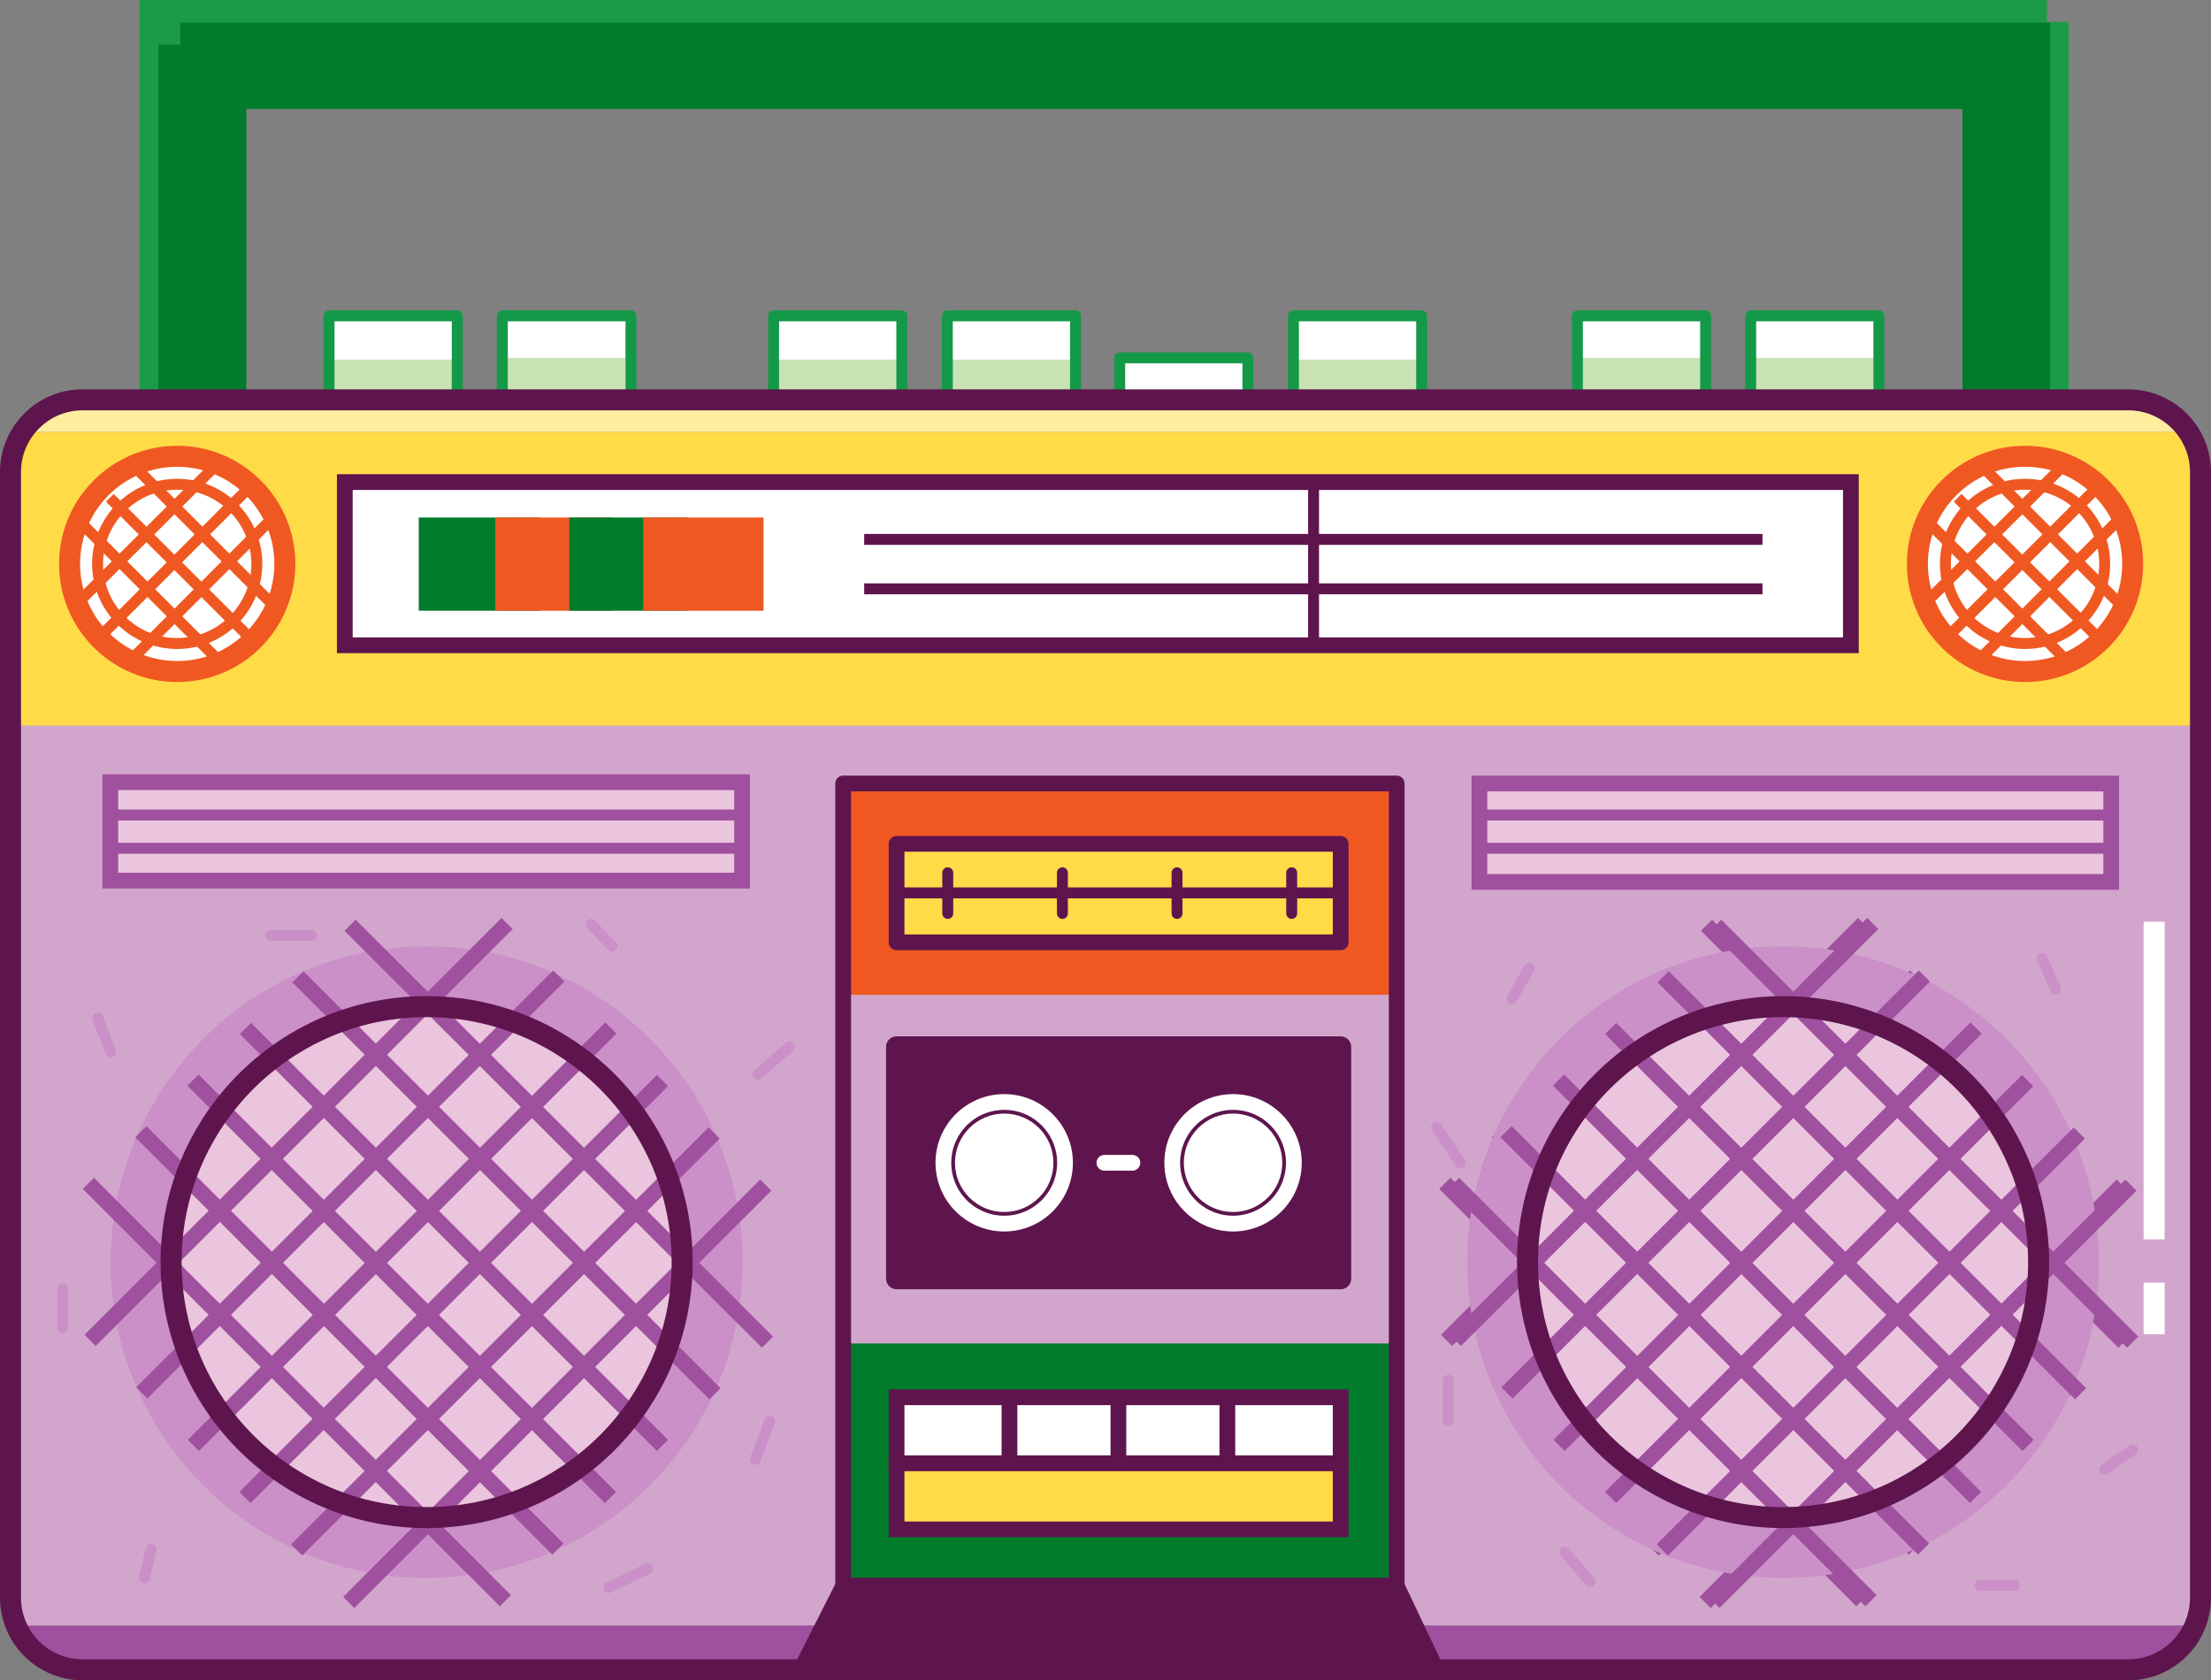 <svg version="1.1" xmlns="http://www.w3.org/2000/svg" xmlns:xlink="http://www.w3.org/1999/xlink" width="101.06" height="76.82" viewBox="0,0,101.06,76.82"><rect x="0" y="0" width="101.06" height="76.82" fill="#808080" stroke="none"/><g transform="translate(-189.52,-142.1)"><g data-paper-data="{&quot;isPaintingLayer&quot;:true}" fill-rule="nonzero" stroke-miterlimit="10" stroke-dasharray="" stroke-dashoffset="0" style="mix-blend-mode: normal"><g><g stroke-width="2" stroke-linecap="butt" stroke-linejoin="miter"><path d="M283.08,143.1v17.28h-0.86v-16.24h-84.46v16.24h-0.86v-17.28h86.18" fill="#1c9b47" stroke="#1c9b47"/><path d="M197.76,144.14h84.46v16.24h-2v-14.3h-80.44v14.3h-2.02v-16.24" fill="#007c2c" stroke="#007c2c"/></g><g><path d="M289.54,161.84c0.37,0.542 0.565,1.184 0.56,1.84v11.6h-100.2v-11.6c-0.005,-0.656 0.19,-1.298 0.56,-1.84z" fill="#ffdb48" stroke="none" stroke-width="1" stroke-linecap="butt" stroke-linejoin="miter"/><path d="M289.54,161.84h-99.08c0.618,-0.907 1.642,-1.453 2.74,-1.46h93.6c1.098,0.007 2.122,0.553 2.74,1.46z" fill="#ffed9f" stroke="none" stroke-width="1" stroke-linecap="butt" stroke-linejoin="miter"/><path d="M289.84,216.42h-99.58c-0.169,-0.406 -0.257,-0.841 -0.26,-1.28v-39.86h100.1v39.86c-0.003,0.439 -0.091,0.874 -0.26,1.28z" fill="#d2a6cc" stroke="none" stroke-width="1" stroke-linecap="butt" stroke-linejoin="miter"/><path d="M289.84,216.42c-0.525,1.212 -1.719,1.997 -3.04,2h-93.6c-1.321,-0.003 -2.515,-0.788 -3.04,-2z" fill="#9f509e" stroke="none" stroke-width="1" stroke-linecap="butt" stroke-linejoin="miter"/><path d="M193.98,188.64l0.6,1.54" fill="none" stroke="#ca90c7" stroke-width="0.5" stroke-linecap="round" stroke-linejoin="round"/><path d="M225.6,189.96l-1.44,1.26" fill="none" stroke="#ca90c7" stroke-width="0.5" stroke-linecap="round" stroke-linejoin="round"/><path d="M216.54,184.36l0.96,1" fill="none" stroke="#ca90c7" stroke-width="0.5" stroke-linecap="round" stroke-linejoin="round"/><path d="M219.12,213.82l-1.78,0.86" fill="none" stroke="#ca90c7" stroke-width="0.5" stroke-linecap="round" stroke-linejoin="round"/><path d="M196.42,212.94l-0.3,1.3" fill="none" stroke="#ca90c7" stroke-width="0.5" stroke-linecap="round" stroke-linejoin="round"/><path d="M192.38,202.8v-1.76" fill="none" stroke="#ca90c7" stroke-width="0.5" stroke-linecap="round" stroke-linejoin="round"/><path d="M224.7,207.08l-0.66,1.74" fill="none" stroke="#ca90c7" stroke-width="0.5" stroke-linecap="round" stroke-linejoin="round"/><path d="M259.42,186.36l-0.8,1.4" fill="none" stroke="#ca90c7" stroke-width="0.5" stroke-linecap="round" stroke-linejoin="round"/><path d="M282.86,185.92l0.62,1.4" fill="none" stroke="#ca90c7" stroke-width="0.5" stroke-linecap="round" stroke-linejoin="round"/><path d="M287,208.38l-1.28,0.9" fill="none" stroke="#ca90c7" stroke-width="0.5" stroke-linecap="round" stroke-linejoin="round"/><path d="M280.02,214.58h1.58" fill="none" stroke="#ca90c7" stroke-width="0.5" stroke-linecap="round" stroke-linejoin="round"/><path d="M262.2,214.4l-1.16,-1.34" fill="none" stroke="#ca90c7" stroke-width="0.5" stroke-linecap="round" stroke-linejoin="round"/><path d="M255.72,205.2v1.84" fill="none" stroke="#ca90c7" stroke-width="0.5" stroke-linecap="round" stroke-linejoin="round"/><path d="M255.18,193.64l1.08,1.62" fill="none" stroke="#ca90c7" stroke-width="0.5" stroke-linecap="round" stroke-linejoin="round"/><path d="M201.9,184.86h1.86" fill="none" stroke="#ca90c7" stroke-width="0.5" stroke-linecap="round" stroke-linejoin="round"/></g><g><path d="M204.56,158.46h5.86v2h-5.86z" fill="#c9e2b3" stroke="none" stroke-width="1" stroke-linecap="butt" stroke-linejoin="miter"/><path d="M204.56,156.54h5.86v2h-5.86z" fill="#ffffff" stroke="none" stroke-width="1" stroke-linecap="butt" stroke-linejoin="miter"/><path d="M212.5,156.54h5.86v2h-5.86z" fill="#ffffff" stroke="none" stroke-width="1" stroke-linecap="butt" stroke-linejoin="miter"/><path d="M212.5,158.46h5.86v2h-5.86z" fill="#c9e2b3" stroke="none" stroke-width="1" stroke-linecap="butt" stroke-linejoin="miter"/><path d="M224.88,158.46h5.86v2h-5.86z" fill="#c9e2b3" stroke="none" stroke-width="1" stroke-linecap="butt" stroke-linejoin="miter"/><path d="M224.88,156.54h5.86v2h-5.86z" fill="#ffffff" stroke="none" stroke-width="1" stroke-linecap="butt" stroke-linejoin="miter"/><path d="M232.82,158.46h5.86v2h-5.86z" fill="#c9e2b3" stroke="none" stroke-width="1" stroke-linecap="butt" stroke-linejoin="miter"/><path d="M232.82,156.54h5.86v2h-5.86z" fill="#ffffff" stroke="none" stroke-width="1" stroke-linecap="butt" stroke-linejoin="miter"/><path d="M240.7,158.46h5.86v2h-5.86z" fill="#ffffff" stroke="none" stroke-width="1" stroke-linecap="butt" stroke-linejoin="miter"/><path d="M248.64,158.46h5.86v2h-5.86z" fill="#c9e2b3" stroke="none" stroke-width="1" stroke-linecap="butt" stroke-linejoin="miter"/><path d="M248.64,156.54h5.86v2h-5.86z" fill="#ffffff" stroke="none" stroke-width="1" stroke-linecap="butt" stroke-linejoin="miter"/><path d="M261.62,156.54h5.86v2h-5.86z" fill="#ffffff" stroke="none" stroke-width="1" stroke-linecap="butt" stroke-linejoin="miter"/><path d="M261.62,158.46h5.86v2h-5.86z" fill="#c9e2b3" stroke="none" stroke-width="1" stroke-linecap="butt" stroke-linejoin="miter"/><path d="M269.54,156.54h5.86v2h-5.86z" fill="#ffffff" stroke="none" stroke-width="1" stroke-linecap="butt" stroke-linejoin="miter"/><path d="M269.54,158.46h5.86v2h-5.86z" fill="#c9e2b3" stroke="none" stroke-width="1" stroke-linecap="butt" stroke-linejoin="miter"/><path d="M204.56,158.46v-1.92h5.86v1.92v1.92h-5.86v-1.92" fill="none" stroke="#149948" stroke-width="0.5" stroke-linecap="round" stroke-linejoin="round"/><path d="M212.48,158.46v-1.92h5.88v1.92v1.92h-5.88v-1.92" fill="none" stroke="#149948" stroke-width="0.5" stroke-linecap="round" stroke-linejoin="round"/><path d="M224.88,158.46v-1.92h5.86v1.92v1.92h-5.86v-1.92" fill="none" stroke="#149948" stroke-width="0.5" stroke-linecap="round" stroke-linejoin="round"/><path d="M232.82,158.46v-1.92h5.86v1.92v1.92h-5.86v-1.92" fill="none" stroke="#149948" stroke-width="0.5" stroke-linecap="round" stroke-linejoin="round"/><path d="M240.7,158.46h5.86v2h-5.86z" fill="none" stroke="#149948" stroke-width="0.5" stroke-linecap="round" stroke-linejoin="round"/><path d="M248.64,158.46v-1.92h5.86v1.92v1.92h-5.86v-1.92" fill="none" stroke="#149948" stroke-width="0.5" stroke-linecap="round" stroke-linejoin="round"/><path d="M261.62,158.46v-1.92h5.86v1.92v1.92h-5.86v-1.92" fill="none" stroke="#149948" stroke-width="0.5" stroke-linecap="round" stroke-linejoin="round"/><path d="M269.54,156.54h5.86v1.92v1.92h-5.86v-1.92v-1.92" fill="none" stroke="#149948" stroke-width="0.5" stroke-linecap="round" stroke-linejoin="round"/></g><g stroke-linecap="butt" stroke-linejoin="miter"><path d="M205.28,164.14h68.84v7.46h-68.84z" fill="#ffffff" stroke="#5e154d" stroke-width="0.72"/><path d="M229.02,166.76h41.06" fill="none" stroke="#5e154d" stroke-width="0.5"/><path d="M229.02,169.02h41.06" fill="none" stroke="#5e154d" stroke-width="0.5"/><path d="M249.56,171.62v-7.48" fill="none" stroke="#5e154d" stroke-width="0.5"/><g stroke-width="2"><path d="M209.66,166.76h3.5v2.26h-3.5z" fill="#007c2c" stroke="#007c2c"/><path d="M213.16,166.76h3.38v2.26h-3.38z" fill="#f05822" stroke="#f05822"/><path d="M216.54,166.76h3.38v2.26h-3.38z" fill="#007c2c" stroke="#007c2c"/><path d="M219.92,166.76h3.5v2.26h-3.5z" fill="#f05822" stroke="#f05822"/></g></g><g stroke="#f05822" stroke-linecap="butt" stroke-linejoin="miter"><path d="M197.62,162.96c1.357,0 2.587,0.551 3.478,1.442c0.891,0.891 1.442,2.121 1.442,3.478c0,1.357 -0.551,2.587 -1.442,3.478c-0.891,0.891 -2.121,1.442 -3.478,1.442c-1.357,0 -2.587,-0.551 -3.478,-1.442c-0.891,-0.891 -1.442,-2.121 -1.442,-3.478c0,-1.357 0.551,-2.587 1.442,-3.478c0.891,-0.891 2.121,-1.442 3.478,-1.442z" fill="#ffffff" stroke-width="0.96"/><path d="M193.06,169.68l6.36,-6.34" fill="none" stroke-width="0.5"/><path d="M194.34,170.96l6.34,-6.34" fill="none" stroke-width="0.5"/><path d="M201.92,165.84l-6.34,6.36" fill="none" stroke-width="0.5"/><path d="M202.16,169.92l-6.34,-6.34" fill="none" stroke-width="0.5"/><path d="M200.88,171.2l-6.34,-6.34" fill="none" stroke-width="0.5"/><path d="M199.66,172.44l-6.36,-6.36" fill="none" stroke-width="0.5"/><path d="M197.62,164.24c1.004,0 1.914,0.408 2.573,1.067c0.659,0.659 1.067,1.569 1.067,2.573c0,1.004 -0.408,1.914 -1.067,2.573c-0.659,0.659 -1.569,1.067 -2.573,1.067c-1.004,0 -1.914,-0.408 -2.573,-1.067c-0.659,-0.659 -1.067,-1.569 -1.067,-2.573c0,-1.004 0.408,-1.914 1.067,-2.573c0.659,-0.659 1.569,-1.067 2.573,-1.067z" fill="none" stroke-width="0.5"/></g><g stroke="#f05822" stroke-linecap="butt" stroke-linejoin="miter"><path d="M282.08,162.96c1.357,0 2.587,0.551 3.478,1.442c0.891,0.891 1.442,2.121 1.442,3.478c0,1.357 -0.551,2.587 -1.442,3.478c-0.891,0.891 -2.121,1.442 -3.478,1.442c-1.357,0 -2.587,-0.551 -3.478,-1.442c-0.891,-0.891 -1.442,-2.121 -1.442,-3.478c0,-1.357 0.551,-2.587 1.442,-3.478c0.891,-0.891 2.121,-1.442 3.478,-1.442z" fill="#ffffff" stroke-width="0.96"/><path d="M282.08,164.24c1.004,0 1.914,0.408 2.573,1.067c0.659,0.659 1.067,1.569 1.067,2.573c0,1.004 -0.408,1.914 -1.067,2.573c-0.659,0.659 -1.569,1.067 -2.573,1.067c-1.004,0 -1.914,-0.408 -2.573,-1.067c-0.659,-0.659 -1.067,-1.569 -1.067,-2.573c0,-1.004 0.408,-1.914 1.067,-2.573c0.659,-0.659 1.569,-1.067 2.573,-1.067z" fill="none" stroke-width="0.5"/><path d="M283.88,163.34l-6.36,6.34" fill="none" stroke-width="0.5"/><path d="M278.8,170.96l6.34,-6.34" fill="none" stroke-width="0.5"/><path d="M280.04,172.2l6.34,-6.36" fill="none" stroke-width="0.5"/><path d="M280.28,163.58l6.34,6.34" fill="none" stroke-width="0.5"/><path d="M279,164.86l6.36,6.34" fill="none" stroke-width="0.5"/><path d="M284.12,172.44l-6.36,-6.36" fill="none" stroke-width="0.5"/></g><g><path d="M209.02,185.36c3.984,0 7.594,1.618 10.208,4.232c2.614,2.614 4.232,6.224 4.232,10.208c0,3.984 -1.618,7.594 -4.232,10.208c-2.614,2.614 -6.224,4.232 -10.208,4.232c-3.984,0 -7.594,-1.618 -10.208,-4.232c-2.614,-2.614 -4.232,-6.224 -4.232,-10.208c0,-3.984 1.618,-7.594 4.232,-10.208c2.614,-2.614 6.224,-4.232 10.208,-4.232z" fill="#ca90c7" stroke="none" stroke-width="1" stroke-linecap="butt" stroke-linejoin="miter"/><path d="M209.02,188.12c3.222,0 6.142,1.309 8.257,3.423c2.114,2.115 3.423,5.035 3.423,8.257c0,3.222 -1.309,6.142 -3.423,8.257c-2.115,2.114 -5.035,3.423 -8.257,3.423c-3.222,0 -6.142,-1.309 -8.257,-3.423c-2.114,-2.115 -3.423,-5.035 -3.423,-8.257c0,-3.222 1.309,-6.142 3.423,-8.257c2.115,-2.114 5.035,-3.423 8.257,-3.423z" fill="#eac5dd" stroke="#eac5dd" stroke-width="0.5" stroke-linecap="round" stroke-linejoin="round"/><g fill="none" stroke="#9f509e" stroke-width="0.72" stroke-linecap="butt" stroke-linejoin="miter"><path d="M193.64,203.38l19.06,-19.06"/><path d="M196,205.78l19.06,-19.06"/><path d="M198.36,208.18l19.08,-19.08"/><path d="M200.72,210.56l19.08,-19.06"/><path d="M222.16,193.9l-19.08,19.06"/><path d="M205.46,215.36l19.06,-19.08"/><path d="M212.62,215.28l-19.06,-19.08"/><path d="M195.96,193.84l19.06,19.08"/><path d="M217.42,210.56l-19.08,-19.08"/><path d="M200.74,189.12l19.06,19.06"/><path d="M203.14,186.76l19.06,19.06"/><path d="M205.52,184.4l19.08,19.06"/></g><path d="M209.02,188.12c3.222,0 6.142,1.309 8.257,3.423c2.114,2.115 3.423,5.035 3.423,8.257c0,3.222 -1.309,6.142 -3.423,8.257c-2.115,2.114 -5.035,3.423 -8.257,3.423c-3.222,0 -6.142,-1.309 -8.257,-3.423c-2.114,-2.115 -3.423,-5.035 -3.423,-8.257c0,-3.222 1.309,-6.142 3.423,-8.257c2.115,-2.114 5.035,-3.423 8.257,-3.423z" fill="none" stroke="#5e154d" stroke-width="0.96" stroke-linecap="round" stroke-linejoin="round"/></g><g><g fill="none" stroke="#9f509e" stroke-width="0.72" stroke-linecap="butt" stroke-linejoin="miter"><path d="M255.64,203.38l19.06,-19.06"/><path d="M258,205.78l19.06,-19.06"/><path d="M260.36,208.18l19.08,-19.08"/><path d="M262.72,210.56l19.08,-19.06"/><path d="M284.16,193.9l-19.08,19.06"/><path d="M267.46,215.36l19.06,-19.08"/><path d="M274.62,215.28l-19.06,-19.08"/><path d="M257.96,193.84l19.06,19.08"/><path d="M279.42,210.56l-19.08,-19.08"/><path d="M281.8,208.18l-19.06,-19.06"/><path d="M284.2,205.82l-19.06,-19.06"/><path d="M286.6,203.46l-19.08,-19.06"/></g><path d="M271.02,185.36c3.984,0 7.594,1.618 10.208,4.232c2.614,2.614 4.232,6.224 4.232,10.208c0,3.984 -1.618,7.594 -4.232,10.208c-2.614,2.614 -6.224,4.232 -10.208,4.232c-3.984,0 -7.594,-1.618 -10.208,-4.232c-2.614,-2.614 -4.232,-6.224 -4.232,-10.208c0,-3.984 1.618,-7.594 4.232,-10.208c2.614,-2.614 6.224,-4.232 10.208,-4.232z" fill="#ca90c7" stroke="none" stroke-width="1" stroke-linecap="butt" stroke-linejoin="miter"/><path d="M271.02,188.12c3.222,0 6.142,1.309 8.257,3.423c2.114,2.115 3.423,5.035 3.423,8.257c0,3.222 -1.309,6.142 -3.423,8.257c-2.115,2.114 -5.035,3.423 -8.257,3.423c-3.222,0 -6.142,-1.309 -8.257,-3.423c-2.114,-2.115 -3.423,-5.035 -3.423,-8.257c0,-3.222 1.309,-6.142 3.423,-8.257c2.115,-2.114 5.035,-3.423 8.257,-3.423z" fill="#eac5dd" stroke="#eac5dd" stroke-width="0.5" stroke-linecap="round" stroke-linejoin="round"/><g fill="none" stroke="#9f509e" stroke-width="0.72" stroke-linecap="butt" stroke-linejoin="miter"><path d="M256.04,203.38l19.08,-19.06"/><path d="M258.4,205.78l19.08,-19.06"/><path d="M260.78,208.18l19.06,-19.08"/><path d="M263.14,210.56l19.06,-19.06"/><path d="M265.5,212.96l19.06,-19.06"/><path d="M267.86,215.36l19.06,-19.08"/><path d="M255.96,196.2l19.08,19.08"/><path d="M277.44,212.92l-19.08,-19.08"/><path d="M279.82,210.56l-19.06,-19.08"/><path d="M282.22,208.18l-19.08,-19.06"/><path d="M284.62,205.82l-19.08,-19.06"/><path d="M287,203.46l-19.06,-19.06"/></g><path d="M271.02,188.12c3.222,0 6.142,1.309 8.257,3.423c2.114,2.115 3.423,5.035 3.423,8.257c0,3.222 -1.309,6.142 -3.423,8.257c-2.115,2.114 -5.035,3.423 -8.257,3.423c-3.222,0 -6.142,-1.309 -8.257,-3.423c-2.114,-2.115 -3.423,-5.035 -3.423,-8.257c0,-3.222 1.309,-6.142 3.423,-8.257c2.115,-2.114 5.035,-3.423 8.257,-3.423z" fill="none" stroke="#5e154d" stroke-width="0.96" stroke-linecap="round" stroke-linejoin="round"/></g><g stroke-linecap="butt" stroke-linejoin="miter"><path d="M194.56,177.86h28.88v4.5h-28.88z" fill="#eac5dd" stroke="#eac5dd" stroke-width="0.5"/><path d="M257.14,177.86h28.88v4.5h-28.88z" fill="#eac5dd" stroke="#ec2777" stroke-width="0.5"/><path d="M257.14,177.92h28.88v4.5h-28.88z" fill="none" stroke="#9f509e" stroke-width="0.72"/><path d="M223.44,179.36h-28.88" fill="none" stroke="#9f509e" stroke-width="0.5"/><path d="M194.58,180.88h28.86" fill="none" stroke="#9f509e" stroke-width="0.5"/><path d="M286.02,179.36h-28.88" fill="none" stroke="#9f509e" stroke-width="0.5"/><path d="M257.14,180.88h28.88" fill="none" stroke="#9f509e" stroke-width="0.5"/><path d="M194.56,177.86h28.88v4.5h-28.88z" fill="none" stroke="#9f509e" stroke-width="0.72"/></g><g><path d="M230.5,189.96h20.3v10.6h-20.3z" fill="#5e154d" stroke="#5e154d" stroke-width="0.96" stroke-linecap="round" stroke-linejoin="round"/><path d="M228.06,177.92h25.3v9.66h-25.3z" fill="#ffdb48" stroke="none" stroke-width="1" stroke-linecap="butt" stroke-linejoin="miter"/><path d="M228.06,203.52h25.3v11.06h-25.3z" fill="#007c2c" stroke="none" stroke-width="1" stroke-linecap="butt" stroke-linejoin="miter"/><path d="M228.06,187.58h25.3v15.96h-25.3z" fill="none" stroke="none" stroke-width="1" stroke-linecap="butt" stroke-linejoin="miter"/><path d="M255.18,218.44h-29.06l1.94,-3.84h25.3l1.82,3.84" fill="#5e154d" stroke="#5e154d" stroke-width="0.72" stroke-linecap="round" stroke-linejoin="round"/><path d="M228.06,177.92h25.3v9.66h-25.3z" fill="#f05822" stroke="none" stroke-width="1" stroke-linecap="butt" stroke-linejoin="miter"/><path d="M228.06,177.92h25.3v9.66v15.96v11.06h-25.3v-11.06v-15.96v-9.66" fill="none" stroke="#5e154d" stroke-width="0.72" stroke-linecap="round" stroke-linejoin="round"/><path d="M230.5,180.68h20.3v4.5h-20.3z" fill="#ffdb48" stroke="#5e154d" stroke-width="0.72" stroke-linecap="round" stroke-linejoin="round"/><path d="M232.84,182v1.86" fill="none" stroke="#5e154d" stroke-width="0.5" stroke-linecap="round" stroke-linejoin="round"/><path d="M238.08,182v1.86" fill="none" stroke="#5e154d" stroke-width="0.5" stroke-linecap="round" stroke-linejoin="round"/><path d="M243.32,182v1.86" fill="none" stroke="#5e154d" stroke-width="0.5" stroke-linecap="round" stroke-linejoin="round"/><path d="M248.56,182v1.86" fill="none" stroke="#5e154d" stroke-width="0.5" stroke-linecap="round" stroke-linejoin="round"/><path d="M230.5,182.92h20.3" fill="none" stroke="#5e154d" stroke-width="0.5" stroke-linecap="round" stroke-linejoin="round"/><g stroke="#5e154d" stroke-width="0.72" stroke-linecap="butt" stroke-linejoin="miter"><path d="M230.5,205.98h20.3v3.02h-20.3z" fill="#ffffff"/><path d="M230.5,209h20.3v3.02h-20.3z" fill="#ffdb48"/><path d="M235.66,205.96v3.04" fill="none"/><path d="M245.62,209v-3.04" fill="none"/><path d="M240.64,209v-3.04" fill="none"/></g><path d="M235.42,198.04c-1.535,0 -2.78,-1.245 -2.78,-2.78c0,-1.535 1.245,-2.78 2.78,-2.78c1.535,0 2.78,1.245 2.78,2.78c0,1.535 -1.245,2.78 -2.78,2.78zM240,195.26h1.28z" fill="none" stroke="#ffffff" stroke-width="0.72" stroke-linecap="round" stroke-linejoin="round"/><path d="M245.88,192.48c0.767,0 1.462,0.312 1.965,0.815c0.503,0.503 0.815,1.198 0.815,1.965c0,0.767 -0.312,1.462 -0.815,1.965c-0.503,0.503 -1.198,0.815 -1.965,0.815c-0.767,0 -1.462,-0.312 -1.965,-0.815c-0.503,-0.503 -0.815,-1.198 -0.815,-1.965c0,-0.767 0.312,-1.462 0.815,-1.965c0.503,-0.503 1.198,-0.815 1.965,-0.815z" fill="none" stroke="#ffffff" stroke-width="0.72" stroke-linecap="round" stroke-linejoin="round"/><path d="M235.42,193.26c0.552,0 1.052,0.224 1.414,0.586c0.362,0.362 0.586,0.862 0.586,1.414c0,0.552 -0.224,1.052 -0.586,1.414c-0.362,0.362 -0.862,0.586 -1.414,0.586c-0.552,0 -1.052,-0.224 -1.414,-0.586c-0.362,-0.362 -0.586,-0.862 -0.586,-1.414c0,-0.552 0.224,-1.052 0.586,-1.414c0.362,-0.362 0.862,-0.586 1.414,-0.586z" fill="#ffffff" stroke="#ffffff" stroke-width="0.5" stroke-linecap="round" stroke-linejoin="round"/><path d="M245.88,193.26c0.552,0 1.052,0.224 1.414,0.586c0.362,0.362 0.586,0.862 0.586,1.414c0,0.552 -0.224,1.052 -0.586,1.414c-0.362,0.362 -0.862,0.586 -1.414,0.586c-0.552,0 -1.052,-0.224 -1.414,-0.586c-0.362,-0.362 -0.586,-0.862 -0.586,-1.414c0,-0.552 0.224,-1.052 0.586,-1.414c0.362,-0.362 0.862,-0.586 1.414,-0.586z" fill="#ffffff" stroke="#ffffff" stroke-width="0.5" stroke-linecap="round" stroke-linejoin="round"/></g><g fill="none" stroke="#ffffff" stroke-width="0.96" stroke-linecap="butt" stroke-linejoin="miter"><path d="M287.98,200.74v2.36"/><path d="M287.98,184.24v14.52"/></g><path d="M290.1,163.68v51.46c0,0.875 -0.348,1.715 -0.967,2.333c-0.618,0.619 -1.458,0.967 -2.333,0.967h-93.5c-1.823,0 -3.3,-1.477 -3.3,-3.3v-51.46c-0.001,-1.784 1.417,-3.246 3.2,-3.3h93.6c1.823,0 3.3,1.477 3.3,3.3z" fill="none" stroke="#5e154d" stroke-width="0.96" stroke-linecap="round" stroke-linejoin="round"/></g></g></g></svg>